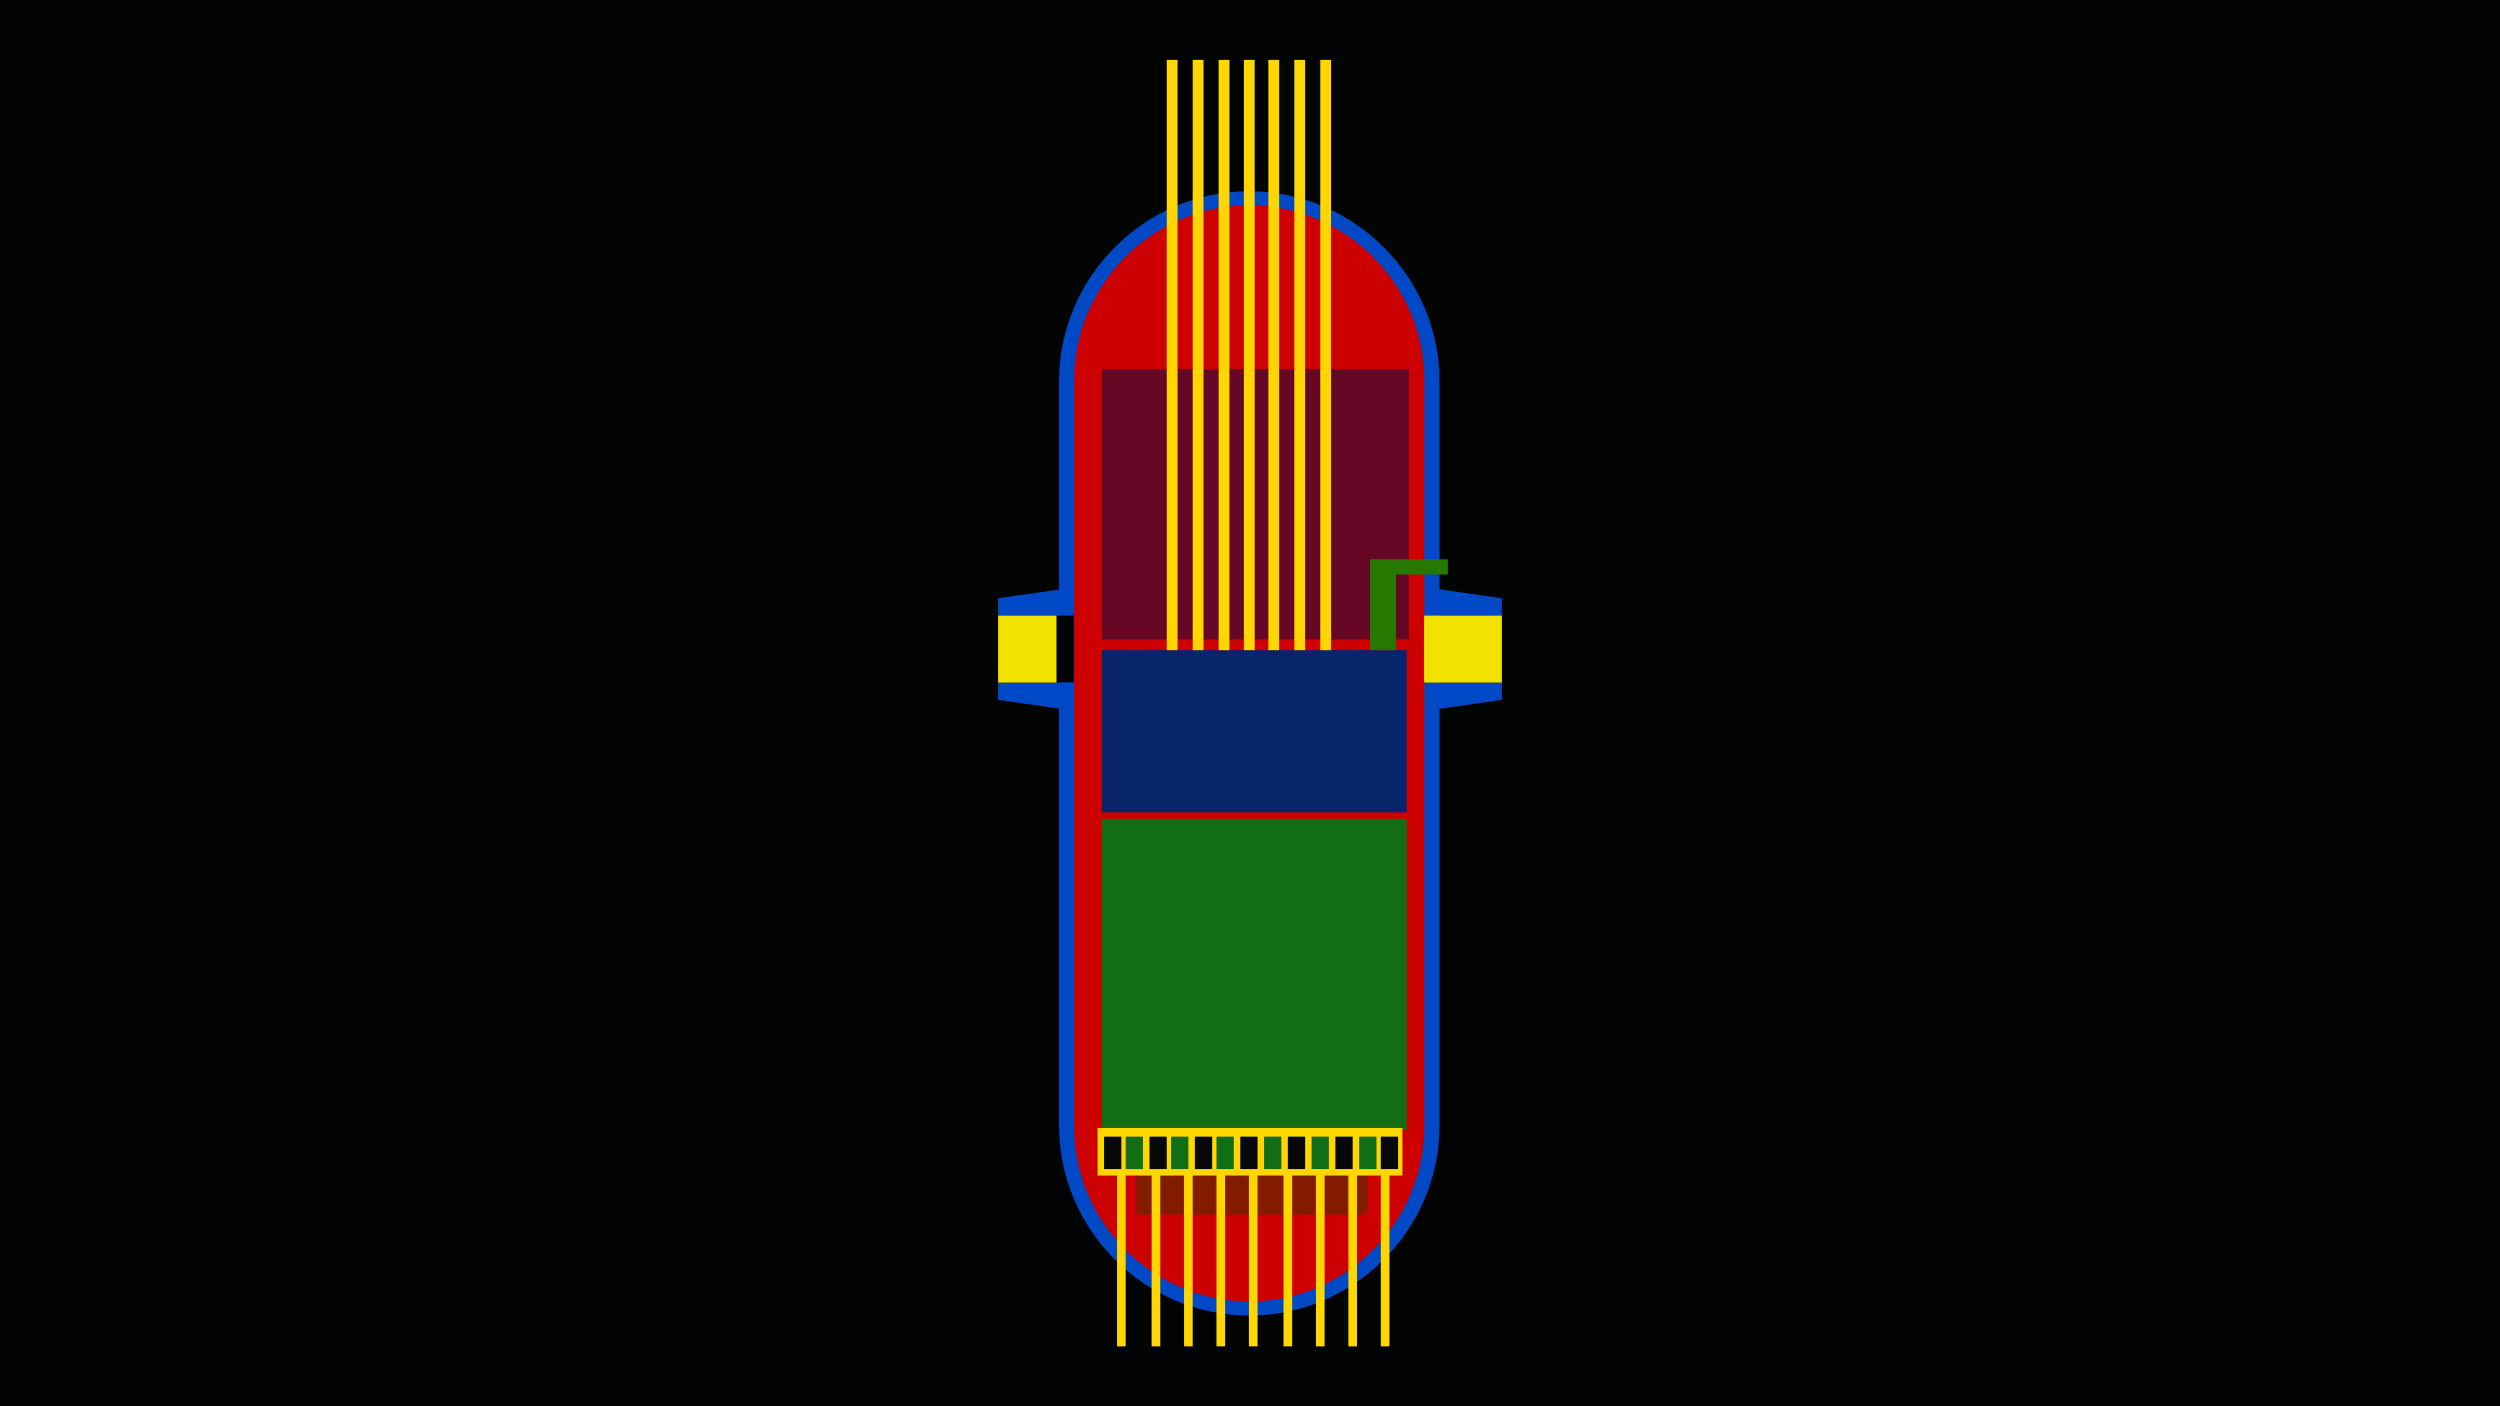 <?xml version="1.0" encoding="utf-8"?>
<!-- Generator: Adobe Illustrator 24.1.2, SVG Export Plug-In . SVG Version: 6.00 Build 0)  -->
<svg version="1.1" xmlns="http://www.w3.org/2000/svg" xmlns:xlink="http://www.w3.org/1999/xlink" x="0px" y="0px"
	 viewBox="0 0 1920 1080" style="enable-background:new 0 0 1920 1080;" xml:space="preserve">
<style type="text/css">
	.st0{fill:#020403;}
	.st1{fill:#0049C6;}
	.st2{fill:#CC0000;}
	.st3{fill:#650725;}
	.st4{opacity:0.75;fill:#6A2500;}
	.st5{fill:#08256B;}
	.st6{fill:#126E15;}
	.st7{fill:#FFD600;}
	.st8{fill:#F3E200;}
	.st9{fill:#277800;}
	.st10{fill:#070908;}
</style>
<g id="BG_1_">
	<rect id="BG" class="st0" width="1920" height="1080"/>
</g>
<g id="Blueshape">
	<path class="st1" d="M1093.67,524.23v-51.48h11.9V293c0-80.37-65.76-146.12-146.12-146.12h0c-80.37,0-146.12,65.76-146.12,146.12
		v178.09h11.35v53.14h-11.35v339.99c0,80.37,65.76,146.12,146.12,146.12h0c80.37,0,146.12-65.76,146.12-146.12V524.23H1093.67z"/>
</g>
<g id="Redshape">
	<path class="st2" d="M959.45,999.54L959.45,999.54c-73.98,0-134.5-60.53-134.5-134.5V292.17c0-73.98,60.53-134.5,134.5-134.5h0
		c73.98,0,134.5,60.53,134.5,134.5v572.87C1093.95,939.02,1033.42,999.54,959.45,999.54z"/>
</g>
<g id="Darkredsquare">
	<rect x="846.26" y="283.45" class="st3" width="235.79" height="207.56"/>
</g>
<g id="Shadow">
	<path class="st4" d="M1045.99,932.71H872.82v-31.55h177.67v27.04C1050.5,930.69,1048.48,932.71,1045.99,932.71z"/>
</g>
<g id="Darkblueshape">
	<rect x="846.26" y="499.32" class="st5" width="234.13" height="124.54"/>
</g>
<g id="Darkgreenshape">
	<rect x="846.26" y="628.84" class="st6" width="234.13" height="239.11"/>
</g>
<g id="YellowLine1">
	<rect x="896.07" y="46" class="st7" width="8.3" height="453.32"/>
</g>
<g id="Yellowline1_1_">
	<rect x="916" y="46" class="st7" width="8.3" height="453.32"/>
</g>
<g id="Yellowline1_2_">
	<rect x="935.92" y="46" class="st7" width="8.3" height="453.32"/>
</g>
<g id="Yellowline5">
	<rect x="974.11" y="46" class="st7" width="8.3" height="453.32"/>
</g>
<g id="YellowLine6">
	<rect x="994.04" y="46" class="st7" width="8.3" height="453.32"/>
</g>
<g id="YellowLine7">
	<rect x="1013.97" y="46" class="st7" width="8.3" height="453.32"/>
</g>
<g id="Yellowline4">
	<rect x="955.3" y="46" class="st7" width="8.3" height="453.32"/>
</g>
<g id="BlueTopL">
	<polygon class="st1" points="824.67,472.75 766.55,472.75 766.55,459.47 824.67,451.16 	"/>
</g>
<g id="BluebottomL">
	<polygon class="st1" points="824.67,524.23 766.55,524.23 766.55,537.51 824.67,545.81 	"/>
</g>
<g id="Yellowshape">
	<rect x="766.55" y="472.75" class="st8" width="44.83" height="51.48"/>
</g>
<g id="BluetopR">
	<polygon class="st1" points="1095.33,472.75 1153.45,472.75 1153.45,459.47 1095.33,451.16 	"/>
</g>
<g id="BlueBottomR">
	<polygon class="st1" points="1095.33,524.23 1153.45,524.23 1153.45,537.51 1095.33,545.81 	"/>
</g>
<g id="YellowsquareR">
	
		<rect x="1093.67" y="472.75" transform="matrix(-1 -3.370028e-11 3.370028e-11 -1 2247.119 996.975)" class="st8" width="59.78" height="51.48"/>
</g>
<g id="Layer_12">
	<polygon class="st9" points="1052.16,499.32 1052.16,429.58 1111.94,429.58 1111.94,441.2 1072.08,441.2 1072.08,499.32 	"/>
</g>
<g id="YellowSquare">
	<rect x="842.93" y="866.29" class="st7" width="234.13" height="36.53"/>
</g>
<g id="Blacksquare1">
	<rect x="847.92" y="872.93" class="st10" width="13.28" height="24.91"/>
</g>
<g id="Greensquare1">
	<rect x="864.52" y="872.93" class="st6" width="13.28" height="24.91"/>
</g>
<g id="Blacksquare2">
	<rect x="882.79" y="872.93" class="st10" width="13.28" height="24.91"/>
</g>
<g id="Greensquare2">
	<rect x="899.39" y="872.93" class="st6" width="13.28" height="24.91"/>
</g>
<g id="Blacksquare3">
	<rect x="917.66" y="872.93" class="st10" width="13.28" height="24.91"/>
</g>
<g id="Greensquare3">
	<rect x="934.26" y="872.93" class="st6" width="13.28" height="24.91"/>
</g>
<g id="Blacksquare4">
	<rect x="952.53" y="872.93" class="st10" width="13.28" height="24.91"/>
</g>
<g id="Greensquare4">
	<rect x="970.79" y="872.93" class="st6" width="13.28" height="24.91"/>
</g>
<g id="Blacksquare5">
	<rect x="989.06" y="872.93" class="st10" width="13.28" height="24.91"/>
</g>
<g id="Greensquare5">
	<rect x="1007.32" y="872.93" class="st6" width="13.28" height="24.91"/>
</g>
<g id="Blacksquare6">
	<rect x="1025.59" y="872.93" class="st10" width="13.28" height="24.91"/>
</g>
<g id="Greensquare6">
	<rect x="1043.86" y="872.93" class="st6" width="13.28" height="24.91"/>
</g>
<g id="Blacksquare7">
	<rect x="1060.46" y="872.93" class="st10" width="13.28" height="24.91"/>
</g>
<g id="Yellowstroke1">
	<rect x="857.88" y="899.5" class="st7" width="6.64" height="134.5"/>
</g>
<g id="Yellowstroke2">
	<rect x="884.45" y="899.5" class="st7" width="6.64" height="134.5"/>
</g>
<g id="Yellowstroke3">
	<rect x="909.35" y="899.5" class="st7" width="6.64" height="134.5"/>
</g>
<g id="Yellowstroke4">
	<rect x="934.26" y="899.5" class="st7" width="6.64" height="134.5"/>
</g>
<g id="Yellowstroke5">
	<rect x="959.17" y="899.5" class="st7" width="6.64" height="134.5"/>
</g>
<g id="Yellowstroke6">
	<rect x="985.74" y="899.5" class="st7" width="6.64" height="134.5"/>
</g>
<g id="Yellowstroke7">
	<rect x="1010.65" y="899.5" class="st7" width="6.64" height="134.5"/>
</g>
<g id="Yellowstroke8">
	<rect x="1035.55" y="899.5" class="st7" width="6.64" height="134.5"/>
</g>
<g id="Yellowstroke9">
	<rect x="1060.46" y="899.5" class="st7" width="6.64" height="134.5"/>
</g>
</svg>
